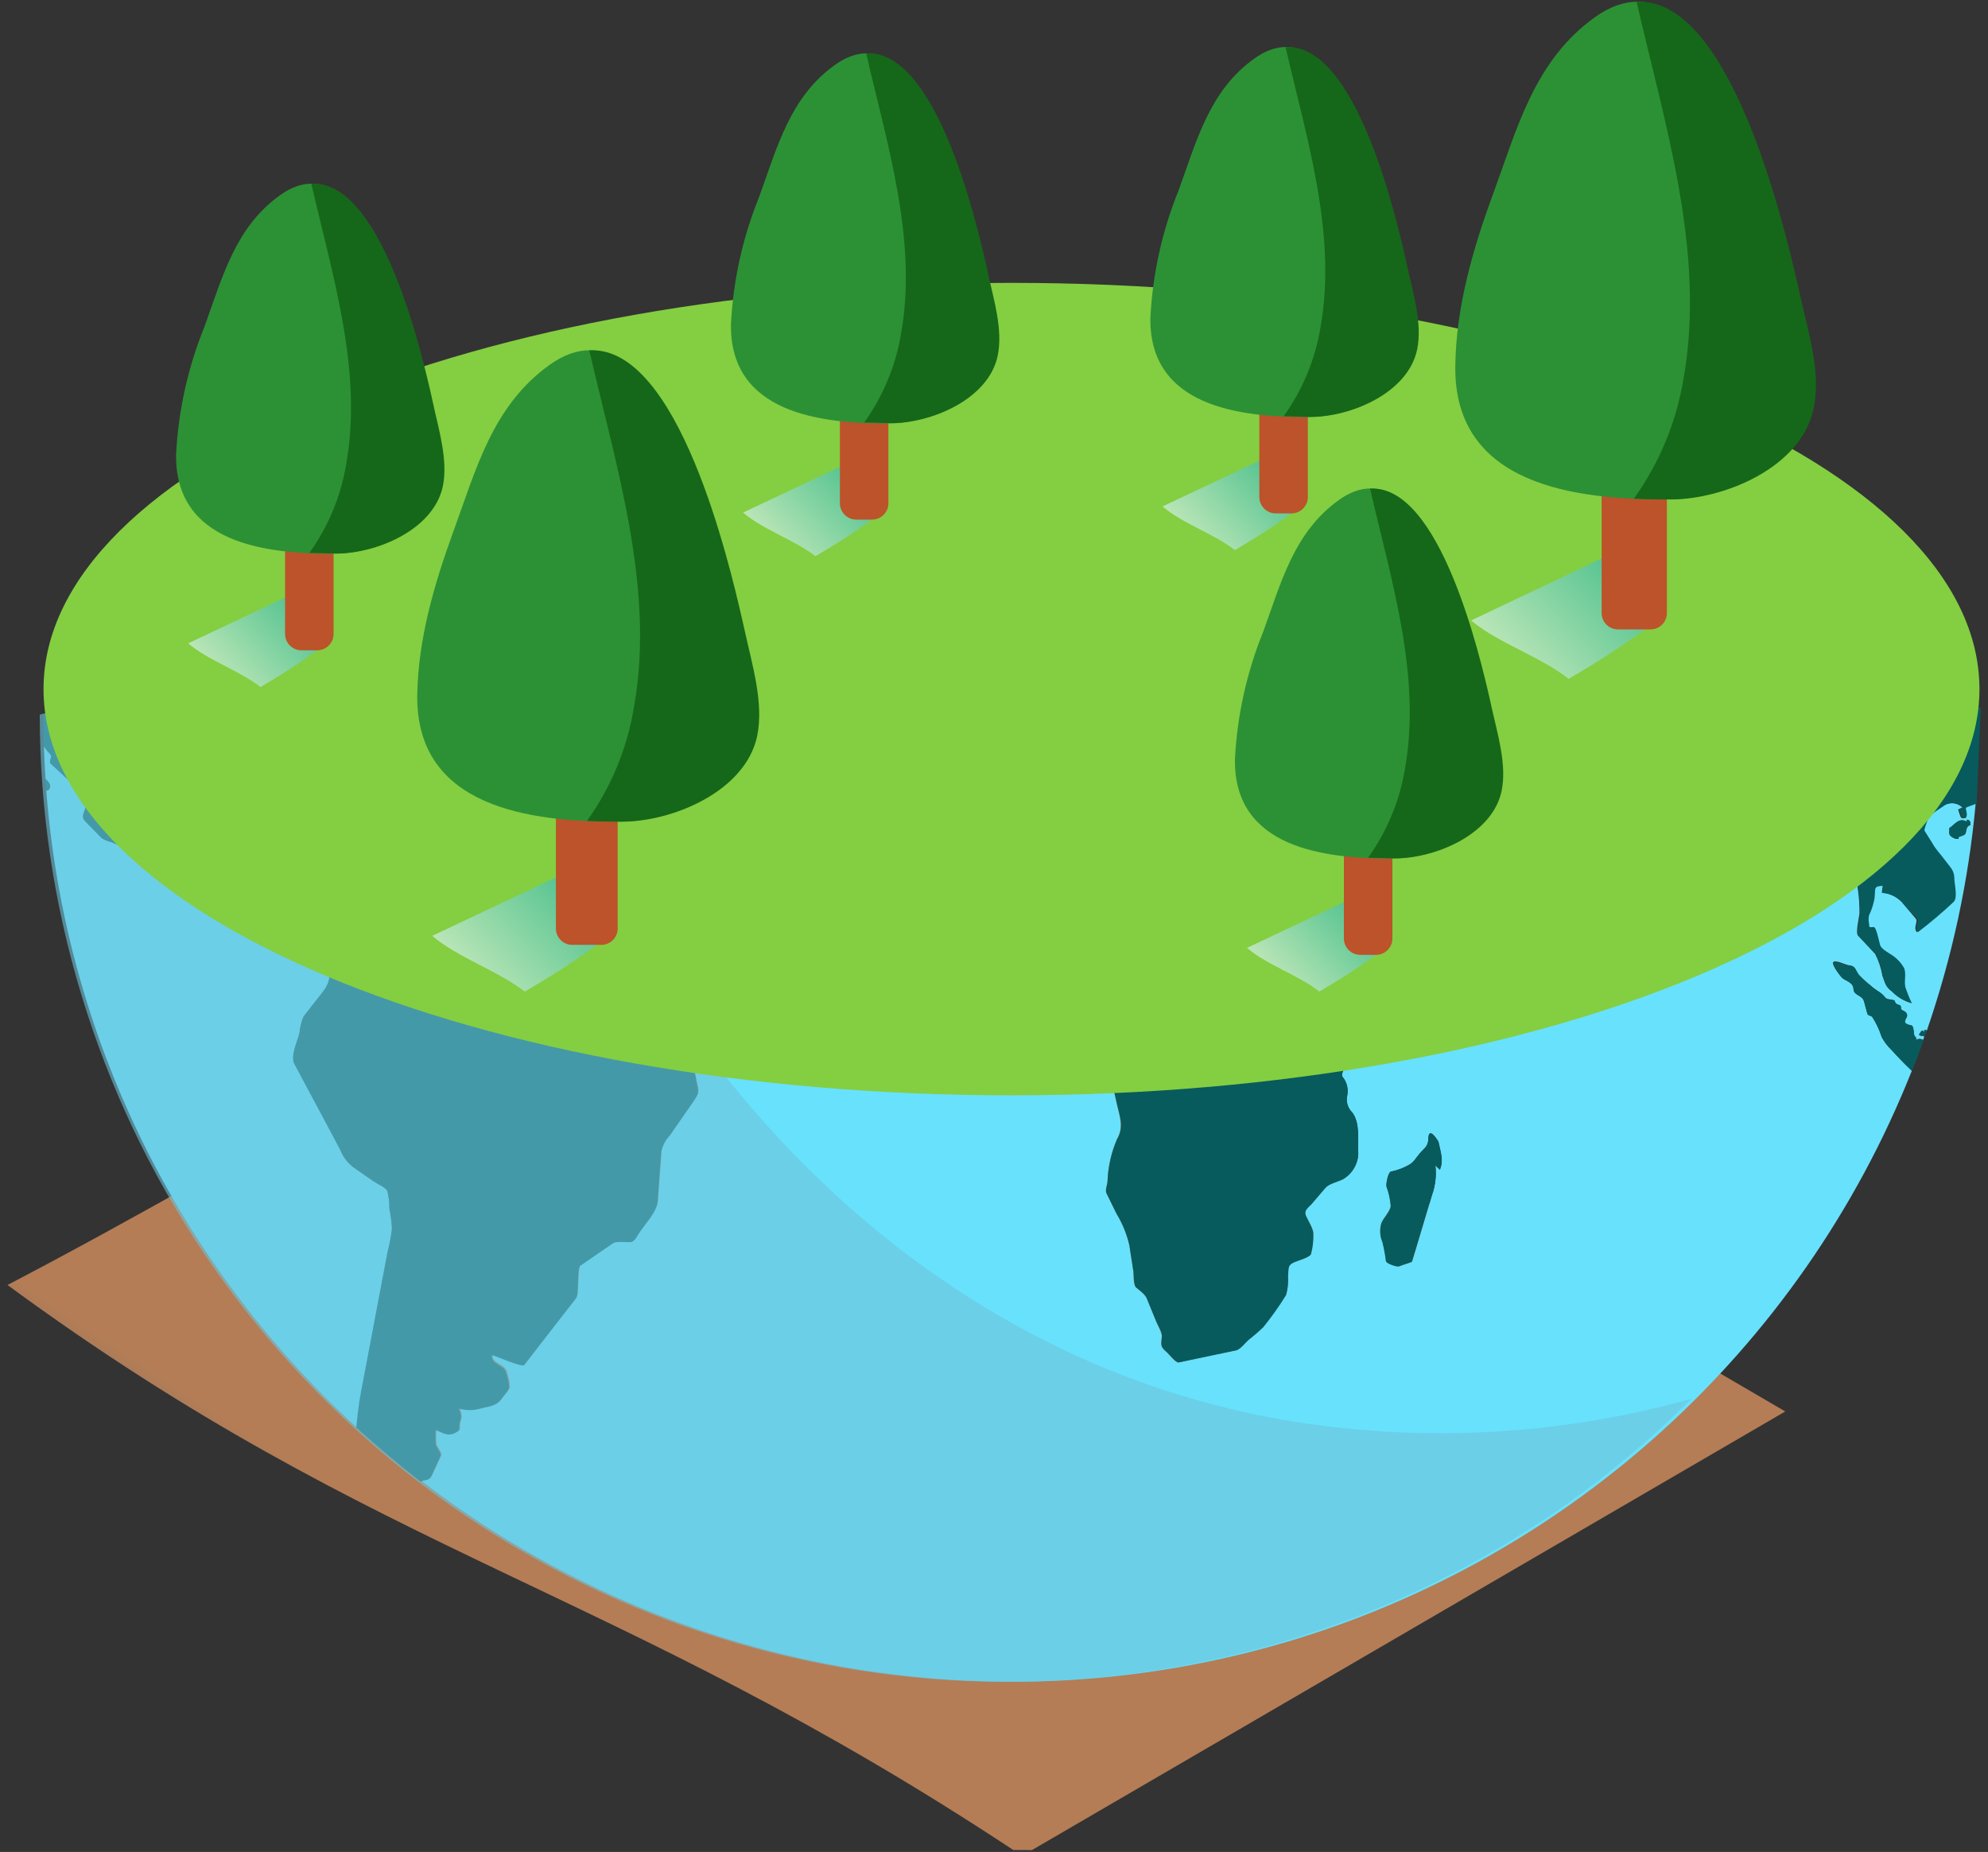 <svg width="190" height="177" viewBox="0 0 190 177" fill="none" xmlns="http://www.w3.org/2000/svg">
<rect x="0" y="0" width="190" height="177" fill="#333333" stroke="none"/>
<path style="mix-blend-mode:multiply" opacity="0.63" d="M96.843 176.812C58.512 151.495 36.363 149.002 0.714 122.812C23.304 111.04 61.68 88.135 75.621 79.414L170.625 134.899L98.625 176.821L96.843 176.812Z" fill="url(#paint0_linear_610_1029)"/>
<path d="M36.092 124.739L37.046 119.699C37.237 118.959 37.378 118.207 37.469 117.449C37.438 116.798 37.357 116.151 37.226 115.514C37.241 114.937 37.171 114.36 37.019 113.804C36.794 113.444 36.047 113.129 35.714 112.904L33.77 111.554C33.212 111.123 32.782 110.547 32.528 109.889L30.134 105.389L28.163 101.699C27.758 100.943 28.442 99.539 28.631 98.747C28.677 98.205 28.808 97.674 29.018 97.172L30.143 95.723C30.98 94.652 31.7 94.031 31.484 92.51C31.43 92.168 31.223 91.979 31.484 91.727C31.484 91.727 31.394 91.205 31.439 91.034C31.547 90.575 30.539 90.134 30.629 89.702C30.719 89.27 30.737 89.216 30.287 88.955C29.837 88.694 29.963 88.784 29.63 88.955C29.387 89.107 29.163 89.288 28.964 89.495C28.847 89.603 29.18 89.99 29.252 90.125C28.604 90.404 28.631 90.476 28.352 89.774C28.217 90.161 27.569 89.504 27.209 89.441C27.02 89.441 26.894 89.621 26.777 89.54L26.183 89.09C25.778 88.784 24.977 88.406 24.698 87.965C24.419 87.524 24.581 87.065 24.275 86.669C23.51 85.769 23.042 85.004 21.971 84.698C21.143 84.473 19.766 84.41 19.109 83.798L17.381 82.097C17.003 81.728 16.481 82.097 16.022 82.259C15.005 82.574 13.961 81.827 12.989 81.44L10.631 80.486C10.312 80.41 10.008 80.282 9.731 80.108L8.201 78.551C7.724 78.074 8.012 77.786 8.201 77.12C8.327 76.688 7.517 75.824 7.301 75.482C7.075 75.121 6.803 74.791 6.491 74.501L4.835 72.971C4.709 72.854 4.835 72.503 4.898 72.341C4.961 72.179 4.628 71.909 4.538 71.792L4.196 71.351C4.232 72.389 4.283 73.424 4.349 74.456C4.565 74.645 4.826 74.933 4.79 75.194C4.754 75.455 4.583 75.59 4.421 75.563C6.243 98.892 16.859 120.658 34.121 136.457C34.229 135.314 34.364 134.171 34.571 133.055L36.092 124.739Z" fill="#68E1FD"/>
<path d="M187.841 77.615C187.895 77.867 187.895 78.389 187.454 78.155C187.337 78.092 187.202 77.498 187.139 77.354C187.283 77.354 187.409 77.201 187.562 77.174C187.323 76.952 187.02 76.812 186.696 76.775C186.372 76.738 186.045 76.805 185.762 76.967C185.339 77.309 184.313 77.813 184.133 78.371C184.079 78.542 183.746 79.271 183.836 79.424L184.601 80.639C184.961 81.224 185.411 81.737 185.825 82.277C186.239 82.817 186.644 83.177 186.68 84.077C186.68 84.608 186.995 85.877 186.608 86.21C185.525 87.229 184.39 88.19 183.206 89.09C182.81 88.685 183.359 88.073 183.08 87.776L182 86.507C181.751 86.163 181.429 85.878 181.057 85.673C180.685 85.467 180.273 85.347 179.849 85.319L179.939 84.644C179.039 84.644 179.201 84.806 179.12 85.787C179.019 86.373 178.837 86.942 178.58 87.479C178.528 87.725 178.528 87.98 178.58 88.226C178.58 88.703 178.58 88.622 179.057 88.604C179.282 88.604 179.561 90.044 179.642 90.305C179.777 90.746 180.632 91.151 180.965 91.403C181.364 91.704 181.698 92.084 181.946 92.519C182.144 93.032 181.946 93.77 182.054 94.319C182.226 94.848 182.434 95.365 182.675 95.867C181.968 95.667 181.325 95.285 180.812 94.76C180.227 94.301 180.191 94.04 179.912 93.275C179.788 92.538 179.551 91.825 179.21 91.16L177.572 89.414C177.329 89.144 177.671 87.713 177.716 87.308C177.724 86.534 177.673 85.761 177.563 84.995C177.413 83.595 177.089 82.219 176.6 80.9L175.7 81.971C175.331 82.421 175.367 82.412 174.8 82.286C174.233 82.16 174.26 82.205 174.35 81.566C174.35 81.287 174.62 80.567 174.503 80.315C174.263 79.446 173.801 78.655 173.162 78.02C172.595 77.396 172.185 76.646 171.965 75.833C171.641 76.058 171.182 76.562 170.795 76.607L168.761 76.886C168.671 76.886 168.248 76.886 168.176 76.967C168.104 77.048 168.266 77.561 168.176 77.687L167.177 78.713L164.342 81.629C163.925 81.92 163.467 82.147 162.983 82.304C162.479 82.547 162.668 82.925 162.677 83.528C162.754 84.125 162.754 84.73 162.677 85.328C162.551 85.787 162.182 86.516 162.308 86.984C162.4 87.588 162.662 88.153 163.064 88.613C163.432 89.098 163.721 89.639 163.919 90.215C164.387 91.295 162.551 92.24 162.416 90.782C162.352 90.157 162.334 89.528 162.362 88.901C162.362 88.271 162.164 88.181 161.741 87.731C161.687 88.172 161.741 88.631 161.408 88.865L160.256 89.621C159.194 87.605 158.285 85.526 157.358 83.42C157.043 82.846 156.784 82.243 156.584 81.62C156.528 81.151 156.513 80.678 156.539 80.207C156.497 78.863 156.455 77.522 156.413 76.184L155.567 77.354C155.288 77.75 155.252 77.696 154.775 77.678C154.298 77.66 153.641 76.652 153.272 76.256C153.65 76.175 154.442 76.256 154.505 75.698C154.284 75.749 154.057 75.77 153.83 75.761C153.243 75.529 152.687 75.227 152.174 74.861C151.832 74.663 151.616 73.781 151.436 73.412C151.256 73.043 148.403 73.637 147.926 73.7C146.854 73.699 145.789 73.519 144.776 73.169C144.326 73.07 143.804 73.115 143.57 72.656C143.156 71.828 143.255 71.594 142.436 71.891C141.849 72.07 141.222 72.07 140.636 71.891C140.186 71.819 139.898 71.27 139.493 71.072C139.211 70.981 138.955 70.821 138.75 70.608C138.544 70.394 138.394 70.133 138.314 69.848C138.071 69.326 137.972 68.651 137.414 68.57C136.469 68.435 136.514 68.471 135.812 69.245C135.587 69.515 136.379 70.469 136.55 70.748C137.144 71.738 137.648 72.791 138.188 73.808C138.269 73.34 138.341 72.908 138.413 72.422C138.709 73.113 138.824 73.869 138.746 74.618C139.571 74.687 140.402 74.583 141.185 74.312C141.824 73.746 142.39 73.102 142.868 72.395C142.913 72.98 142.769 73.934 143.255 74.258C143.536 74.485 143.838 74.687 144.155 74.861C144.425 74.978 144.749 74.861 144.911 75.176C145.073 75.491 145.217 75.986 145.451 76.022C145.865 76.094 145.694 76.382 145.667 76.814C145.64 77.246 144.767 77.975 144.488 78.29C144.488 78.155 144.362 78.029 144.344 77.894C144.11 78.312 143.986 78.783 143.984 79.262C143.984 79.766 143.795 79.712 143.372 79.919L142.067 80.54C141.806 80.657 141.815 81.386 141.572 81.512C141.329 81.638 141.05 81.341 140.834 81.431L139.88 81.845C139.448 82.043 139.502 82.628 139.106 82.745L136.946 83.519C136.73 83.591 136.694 83.708 136.559 83.915C136.424 84.122 136.163 84.158 135.866 84.212C135.245 84.329 134.624 84.536 134.012 84.698C133.553 84.815 133.463 85.337 132.968 85.337C132.194 85.337 132.131 85.508 131.978 84.707L131.528 82.277C131.237 81.129 130.73 80.048 130.034 79.091C129.647 78.443 129.593 78.326 128.927 78.074C128.54 77.93 128.549 76.76 128.477 76.355C128.302 75.748 128.041 75.169 127.703 74.636C127.541 74.312 127.163 74.15 126.956 73.79L125.669 71.477C125.453 71.099 125.291 70.433 124.769 70.577C124.832 70.109 124.895 69.632 124.958 69.155L124.4 70.856C123.818 70.226 123.344 69.506 122.996 68.723C122.537 69.299 123.347 70.262 123.608 70.793L125.183 74.015C125.498 74.654 125.381 75.374 125.849 75.878C126.047 76.094 126.551 76.445 126.596 76.778C126.677 77.327 126.767 77.867 126.848 78.407C126.893 78.722 126.848 79.307 127.1 79.559C127.453 79.823 127.776 80.124 128.063 80.459C128.444 81.274 128.745 82.124 128.963 82.997C129.062 83.267 129.863 83.222 130.007 83.447L130.907 84.473C131.393 85.04 132.383 85.661 131.618 86.399C132.131 86.552 132.689 87.614 133.103 87.515L137.324 86.381C137.585 86.318 138.332 85.994 138.548 86.381C138.683 86.615 138.188 87.965 138.125 88.253C137.731 89.377 137.192 90.445 136.523 91.43C136.139 92.301 135.643 93.118 135.047 93.86C133.346 95.66 131.357 97.298 130.088 99.485C129.8 99.962 127.982 102.446 128.288 102.887C128.502 103.14 128.655 103.438 128.734 103.76C128.814 104.082 128.818 104.417 128.747 104.741C128.688 105.025 128.703 105.32 128.789 105.597C128.876 105.874 129.032 106.124 129.242 106.325C130.007 107.36 129.746 108.962 129.809 110.267C129.791 110.771 129.643 111.262 129.38 111.692C129.116 112.123 128.746 112.478 128.306 112.724C127.874 112.931 127.001 113.138 126.677 113.516L125.408 115.001C125.03 115.433 124.58 115.64 124.814 116.207C124.976 116.585 125.552 117.458 125.507 117.863C125.536 118.539 125.461 119.216 125.282 119.87C125.066 120.221 123.995 120.482 123.635 120.653C123.041 120.941 123.167 121.211 123.095 121.949C123.134 122.555 123.073 123.163 122.915 123.749C122.254 124.819 121.526 125.847 120.737 126.827C120.276 127.269 119.793 127.687 119.288 128.078C119.018 128.312 118.496 128.978 118.145 129.05L114.374 129.842L112.637 130.211C112.358 130.265 111.791 129.536 111.593 129.311C110.909 128.699 110.936 128.708 111.035 127.718C111.035 127.34 110.648 126.665 110.513 126.332L109.613 124.136C109.442 123.704 108.902 123.362 108.578 123.047C108.254 122.732 108.362 121.823 108.317 121.517L107.93 119.006C107.685 117.945 107.271 116.93 106.706 116L105.743 114.038C105.599 113.75 105.797 113.21 105.842 112.913C105.89 111.528 106.195 110.163 106.742 108.89C107.417 107.702 107.003 106.748 106.742 105.515L105.842 101.51C105.743 101.105 105.212 100.61 104.942 100.313L103.583 98.513C103.34 98.189 103.511 97.766 103.583 97.352C103.673 96.524 103.772 95.687 103.871 94.859C103.97 94.031 103.988 94.103 103.583 93.536C103.178 92.969 103.133 92.825 102.395 92.87C101.972 92.87 101.108 93.167 100.802 92.789L99.497 91.187C99.308 90.953 96.653 91.376 96.32 91.547L94.439 92.51C93.944 92.762 93.728 92.636 93.188 92.51C92.73 92.303 92.216 92.258 91.73 92.384L89.669 93.113C89.345 93.23 88.976 92.789 88.706 92.591L86.726 91.169C85.978 90.738 85.357 90.117 84.926 89.369L82.406 84.986L81.596 83.582C81.47 83.366 81.92 82.547 82.001 82.322C82.145 81.935 82.577 81.224 82.487 80.792C82.334 80.09 82.172 79.397 82.019 78.695C81.807 78.115 81.674 77.51 81.623 76.895C81.754 76.546 81.936 76.219 82.163 75.923L84.593 71.531C85.13 70.681 85.902 70.005 86.816 69.587C87.32 69.263 87.545 69.263 87.644 68.642L87.995 66.32C88.13 65.42 89.948 65.24 90.308 64.349C90.56 63.728 90.668 62.864 91.289 62.693C91.451 62.648 91.901 63.494 92.405 63.386C92.63 63.341 93.143 63.116 93.359 63.224C93.575 63.332 93.935 63.629 94.043 63.566C94.525 63.24 95.024 62.94 95.537 62.666C96.526 62.195 97.578 61.868 98.66 61.694C98.973 61.609 99.299 61.575 99.623 61.595C99.862 61.72 100.121 61.805 100.388 61.847C100.649 61.847 100.892 61.541 101.144 61.487C101.38 61.463 101.618 61.463 101.855 61.487C102.442 61.622 103.059 61.552 103.601 61.289C104.078 61.001 104.501 61.379 105.032 61.595C104.663 62.405 104.591 62.441 105.032 63.215C105.23 63.566 104.474 64.115 104.231 64.376C104.627 64.736 105.131 65.393 105.626 65.519L108.209 66.203C108.875 66.374 108.686 67.103 109.343 67.4C110 67.697 110.459 67.553 110.99 67.931C111.746 68.462 112.133 68.588 112.619 67.643C112.727 67.418 112.367 67.076 112.484 66.869C112.601 66.662 112.781 66.167 112.952 66.113C113.613 65.836 114.347 65.785 115.04 65.969C115.229 66.023 115.04 66.401 115.301 66.455L116.471 66.698C116.786 66.761 116.795 66.914 116.957 67.229C117.038 67.391 117.344 67.031 117.479 67.076L119.342 67.625C119.569 67.735 119.822 67.782 120.073 67.761C120.325 67.741 120.566 67.653 120.773 67.508C121.493 67.157 121.556 67.049 122.267 67.391C122.483 67.518 122.724 67.599 122.973 67.628C123.223 67.657 123.476 67.634 123.716 67.559C123.956 67.485 124.177 67.361 124.366 67.195C124.556 67.03 124.708 66.827 124.814 66.599C125.03 65.987 126.029 64.205 125.831 63.386L124.346 63.161C124.277 63.221 124.233 63.305 124.221 63.396C124.209 63.487 124.231 63.58 124.283 63.656C124.112 63.71 122.375 64.196 122.798 63.35C122.924 63.098 123.572 63.233 123.698 63.251C123.846 63.25 123.991 63.213 124.121 63.143C121.121 62.711 118.121 62.321 115.121 61.973V62.027C114.94 62.009 114.762 61.969 114.59 61.91C112.568 61.676 110.546 61.46 108.524 61.262C108.535 61.314 108.55 61.365 108.569 61.415C108.776 61.829 107.93 61.964 107.84 61.631C107.75 61.298 107.381 61.244 107.012 61.118C103.166 60.764 99.314 60.464 95.456 60.218C95.285 60.425 95.141 60.65 95.231 60.839C95.042 60.884 94.601 60.902 94.493 61.082C94.385 61.262 94.187 61.73 94.016 61.739C93.468 61.777 92.917 61.777 92.369 61.739C91.883 61.739 91.595 62.315 91.208 62.441C90.821 62.567 90.236 61.784 90.668 61.478C90.245 61.676 90.047 60.965 89.507 61.271C88.967 61.577 88.769 61.145 88.382 61.442C88.467 61.134 88.509 60.816 88.508 60.497C88.508 60.317 88.508 60.146 88.508 59.966C88.508 59.786 88.508 59.903 88.508 59.894C88.445 59.894 88.355 59.975 88.31 59.894L85.61 59.795C67.799 59.17 49.968 60.073 32.312 62.495L32.06 62.567C32.375 62.567 32.915 62.468 32.834 62.927C32.834 63.116 32.159 63.125 31.979 63.161C32.069 63.215 32.15 63.305 32.249 63.359C32.105 63.404 32.033 63.503 31.853 63.503C32.006 63.881 32.231 63.503 32.483 63.692L31.952 63.98C31.817 64.052 31.619 63.827 31.511 63.89C31.403 63.953 31.079 64.511 30.935 64.736C30.791 64.961 30.449 64.826 30.242 65.078C30.089 65.333 29.89 65.559 29.657 65.744C28.977 66.082 28.456 66.673 28.208 67.391C28.041 67.939 28.086 68.53 28.334 69.047C28.676 69.782 28.959 70.543 29.18 71.324C29.306 71.747 29.414 72.845 29.108 73.124C28.802 73.403 28.676 73.664 28.406 73.286C28.316 73.169 27.821 72.719 27.812 72.683C27.716 72.372 27.593 72.071 27.443 71.783C27.299 71.45 27.128 71.261 27.227 70.883L27.047 71.036C26.903 70.532 27.362 69.812 26.858 69.47C26.354 69.128 26.174 68.57 25.652 68.732C25.373 68.822 25.076 69.029 24.815 68.858C24.572 68.65 24.302 68.474 24.014 68.336C23.555 68.21 22.79 68.822 22.655 68.039C22.565 68.714 21.071 68.228 20.621 68.579C20.927 68.579 22.079 68.75 21.224 69.164C21.314 69.209 21.782 69.371 21.8 69.461C21.811 69.504 21.811 69.549 21.799 69.593C21.787 69.635 21.764 69.675 21.732 69.706C21.7 69.737 21.66 69.759 21.616 69.77C21.573 69.78 21.528 69.779 21.485 69.767C21.611 69.452 21.143 69.335 20.918 69.2C20.963 69.425 20.873 69.497 20.864 69.659C20.657 69.227 20.468 69.659 20.189 69.461C19.91 69.263 19.676 68.939 19.289 69.083C19.055 69.164 18.722 68.948 18.497 68.858C18.074 68.696 17.399 69.182 16.994 69.353C16.328 69.623 14.726 70.811 14.717 71.774C14.717 72.071 15.104 72.368 15.122 72.674C15.086 72.922 15.016 73.164 14.915 73.394C14.715 73.914 14.588 74.459 14.537 75.014C14.465 76.265 14.8 77.505 15.491 78.551C15.941 79.226 16.112 79.703 16.85 79.919C17.003 79.973 17.246 80.351 17.372 80.297L18.272 79.955C18.533 79.849 18.81 79.786 19.091 79.766C19.307 79.766 19.478 80.036 19.595 79.982C19.731 79.938 19.861 79.878 19.982 79.802C20.054 79.739 19.874 79.559 19.982 79.46C20.222 79.301 20.398 79.062 20.477 78.785C20.648 78.2 20.603 77.516 21.215 77.264C21.655 77.106 22.116 77.015 22.583 76.994C22.934 76.994 23.933 76.832 23.618 77.588C23.492 77.885 23.087 78.776 22.871 78.794C22.979 78.857 22.916 78.965 23.168 78.956C23.069 79.037 22.997 79.145 22.907 79.217L22.952 79.28L23.096 79.181C22.962 79.533 22.862 79.898 22.799 80.27C22.72 80.187 22.662 80.087 22.631 79.977C22.599 79.867 22.595 79.751 22.619 79.64C22.522 79.768 22.441 79.907 22.376 80.054C22.844 80.054 22.304 80.954 22.466 81.305C22.628 81.656 22.106 82.205 21.899 82.358C22.57 82.474 23.251 82.528 23.933 82.52C24.212 82.52 24.419 82.304 24.707 82.358C25.054 82.361 25.398 82.409 25.733 82.502C26.031 82.588 26.287 82.78 26.452 83.042C26.618 83.304 26.682 83.618 26.633 83.924C26.561 84.383 26.489 84.824 26.417 85.31C26.417 85.58 26.156 85.814 26.12 86.066C25.967 87.317 27.479 89.36 28.613 88.892C29.315 88.604 29.675 88.316 30.413 88.541C31.032 88.766 31.565 89.182 31.934 89.729C31.934 88.829 32.996 87.641 33.419 86.921C33.545 86.696 34.373 86.57 34.589 86.489L36.389 85.841C36.938 85.643 37.928 86.12 38.468 86.246L42.716 87.236C43.483 87.283 44.222 87.545 44.849 87.992L48.161 91.169C48.863 91.835 50.384 91.853 51.266 92.069C52.148 92.285 52.751 93.653 53.273 94.346L54.866 96.434C54.992 96.605 55.28 97.163 55.478 97.226L58.889 98.459L62.3 99.692C63.27 100.221 64.176 100.862 65 101.6C65.153 101.6 66.206 101.6 66.242 101.744C66.359 102.257 66.476 102.761 66.593 103.265C66.845 104.363 66.872 104.345 66.269 105.218L64.046 108.422C63.637 108.845 63.357 109.376 63.236 109.952C63.119 111.527 63.011 113.102 62.894 114.677C62.822 115.721 61.733 116.792 61.202 117.62C60.968 117.971 60.77 118.574 60.302 118.601C59.834 118.628 58.952 118.484 58.61 118.718L55.496 120.86C55.289 121.004 55.298 122.561 55.262 122.831C55.226 123.101 55.262 123.731 55.073 123.992L52.49 127.313L50.168 130.4C49.988 130.625 47.468 129.554 47.117 129.437C46.892 130.292 48.314 130.337 48.458 131.12C48.62 131.575 48.717 132.05 48.746 132.533C48.683 132.857 48.206 133.325 48.035 133.586C47.513 134.351 46.811 134.333 45.974 134.558C45.312 134.748 44.61 134.748 43.949 134.558C44.111 135.08 44.237 135.296 44.048 135.791C43.931 136.097 44.048 136.601 43.895 136.691C43.076 137.267 42.59 137.015 41.735 136.592C41.684 137.064 41.684 137.541 41.735 138.014C41.807 138.32 42.302 138.833 42.176 139.121L41.393 140.813C41.141 141.371 41.042 141.317 40.493 141.452C40.422 141.475 40.355 141.508 40.295 141.551C51.646 150.278 64.867 156.253 78.918 159.005C92.969 161.757 107.467 161.211 121.272 157.41C135.077 153.61 147.811 146.658 158.473 137.101C169.136 127.545 177.436 115.645 182.72 102.338C182.018 101.672 181.37 100.988 180.731 100.295C180.37 99.945 180.067 99.541 179.831 99.098C179.617 98.422 179.315 97.777 178.931 97.181C178.769 97.01 178.517 97.1 178.454 96.839L178.148 95.705C177.977 95.066 177.167 95.201 177.14 94.508C177.113 93.815 176.393 93.743 176.051 93.446C175.898 93.311 175.034 92.222 175.205 91.961C175.376 91.7 176.411 92.213 176.636 92.24C177.365 92.321 177.248 92.6 177.635 93.14C178.008 93.536 178.411 93.903 178.841 94.238C179.264 94.643 179.741 94.796 180.119 95.264C180.308 95.516 180.506 95.489 180.803 95.543C181.289 95.633 180.956 95.705 181.235 95.921C181.514 96.137 181.676 95.921 181.676 96.371C181.676 96.605 182.18 96.569 182.252 96.947C182.324 97.325 182 97.307 182.054 97.649C182.108 97.991 182.531 97.937 182.711 98.009C182.891 98.081 182.882 98.666 182.918 98.837C182.981 99.161 183.359 99.143 182.963 99.539C183.057 99.412 183.195 99.325 183.351 99.296C183.507 99.268 183.667 99.3 183.8 99.386L183.908 99.089C183.908 99.026 183.836 98.981 183.791 98.981C183.722 98.998 183.649 98.998 183.58 98.981C183.511 98.964 183.448 98.93 183.395 98.882C183.575 98.657 183.674 98.279 183.917 98.657C183.917 98.576 183.917 98.504 183.917 98.423C183.959 98.417 184.003 98.421 184.044 98.435C184.084 98.449 184.121 98.472 184.151 98.504C186.579 91.48 188.147 84.188 188.822 76.787L188.039 77.075C187.688 77.219 187.76 77.219 187.841 77.615ZM115.688 62.837C115.853 62.978 116.048 63.08 116.259 63.136C116.469 63.193 116.689 63.201 116.903 63.161C117.182 63.161 117.803 63.233 117.803 63.548C117.027 63.595 116.249 63.501 115.508 63.269C115.539 63.112 115.6 62.962 115.688 62.828V62.837ZM31.655 80.621C31.312 80.512 30.991 80.341 30.71 80.117C31.061 79.595 31.808 80.018 32.24 80.162C32.314 80.258 32.38 80.361 32.438 80.468C32.078 80.351 31.844 80.675 31.655 80.621ZM33.104 78.587C32.456 78.533 31.817 78.686 31.178 78.587C31.259 78.497 31.691 78.173 31.691 78.065C31.691 77.714 31.187 77.849 31.052 77.786C30.539 77.543 30.521 76.994 30.053 76.931C29.585 76.868 29.153 76.526 28.64 76.508C28.352 76.508 28.325 76.292 28.064 76.373C27.95 76.401 27.83 76.395 27.719 76.355C27.609 76.314 27.512 76.243 27.443 76.148C27.519 76.164 27.597 76.164 27.673 76.148C27.748 76.133 27.82 76.102 27.884 76.058C27.029 75.158 26.084 77.129 25.184 76.679C25.616 76.409 25.76 75.887 26.3 75.779C26.906 75.579 27.544 75.494 28.181 75.527C29.347 75.72 30.449 76.193 31.394 76.904L31.457 76.778C31.617 76.987 31.825 77.157 32.062 77.272C32.3 77.388 32.561 77.447 32.825 77.444C32.933 77.444 33.068 77.804 33.302 77.84C33.606 77.926 33.882 78.09 34.103 78.317C33.779 78.389 33.446 78.497 33.104 78.587ZM38.378 79.973C37.874 79.973 37.559 80.117 37.118 80.135C37.028 80.135 36.965 79.892 36.713 80.063C36.461 80.234 36.569 80.711 36.416 80.765C36.065 80.891 36.119 80.297 35.993 80.225C35.867 80.153 35.516 80.225 35.318 80.225C34.67 80.126 34.418 80.405 33.932 80.027C33.752 79.478 35.291 80.099 35.66 79.829C35.282 79.262 35.345 79.064 34.76 78.776C35.345 78.506 35.516 78.695 36.128 78.704C36.317 78.682 36.502 78.634 36.677 78.56C36.875 78.452 37.208 78.668 37.415 78.731C37.622 78.794 37.703 78.614 37.865 78.92C38.027 79.226 38.099 79.334 38.513 79.415C38.684 79.415 39.071 79.685 38.963 79.865C38.684 80.306 38.756 80 38.378 80V79.973ZM40.007 80.297C39.728 79.604 40.727 79.919 41.096 79.946L41.231 80.09C41.042 80.387 40.205 80.783 40.007 80.297ZM137.621 111.797L137.189 111.374C137.299 112.331 137.188 113.301 136.865 114.209C136.367 115.871 135.869 117.536 135.371 119.204C135.236 119.663 135.092 120.104 134.957 120.572C134.957 120.635 133.868 120.95 133.724 121.022C133.58 121.094 132.5 120.743 132.464 120.518C132.392 119.911 132.28 119.31 132.131 118.718C131.89 118.148 131.851 117.512 132.023 116.918C132.203 116.378 132.833 115.82 132.923 115.253C132.871 114.616 132.731 113.989 132.509 113.39C132.446 113.102 132.707 112.004 132.95 111.968C133.534 111.853 134.096 111.647 134.615 111.356C135.155 111.086 135.344 110.636 135.749 110.168C136.154 109.7 136.487 109.583 136.523 108.755C136.568 107.72 137.261 108.755 137.477 109.097C137.684 110.114 137.999 110.861 137.621 111.761V111.797ZM188.3 78.884C188.003 78.884 187.931 79.271 187.886 79.559C187.841 79.847 187.454 79.874 187.256 79.973C187.058 80.072 187.328 80.198 187.103 80.18C186.94 80.182 186.78 80.135 186.644 80.045C186.212 79.802 186.302 79.694 186.311 79.145C186.842 78.803 187.211 78.101 187.976 78.533V78.335C188.3 78.38 188.363 78.605 188.3 78.884Z" fill="#68E1FD"/>
<path d="M40.007 80.297C40.205 80.783 41.042 80.396 41.231 80.09L41.096 79.946C40.7 79.919 39.728 79.604 40.007 80.297Z" fill="#075B5D"/>
<path d="M38.486 79.424C38.072 79.334 38.045 79.334 37.838 78.929C37.631 78.524 37.658 78.83 37.388 78.74C37.118 78.65 36.848 78.461 36.65 78.569C36.475 78.643 36.29 78.692 36.101 78.713C35.489 78.713 35.318 78.515 34.733 78.785C35.345 79.073 35.273 79.271 35.633 79.838C35.264 80.108 33.725 79.487 33.905 80.036C34.427 80.405 34.643 80.135 35.291 80.234C35.48 80.234 35.795 80.153 35.966 80.234C36.137 80.315 36.038 80.9 36.389 80.774C36.542 80.72 36.542 80.171 36.686 80.072C36.83 79.973 37.001 80.144 37.091 80.144C37.541 80.144 37.847 79.982 38.351 79.982C38.855 79.982 38.648 80.315 38.909 79.874C39.044 79.685 38.657 79.46 38.486 79.424Z" fill="#075B5D"/>
<path d="M137.468 109.106C137.252 108.809 136.568 107.729 136.514 108.764C136.514 109.592 136.253 109.592 135.74 110.177C135.227 110.762 135.146 111.077 134.606 111.365C134.087 111.656 133.525 111.862 132.941 111.977C132.698 111.977 132.437 113.111 132.5 113.399C132.722 113.998 132.862 114.625 132.914 115.262C132.851 115.829 132.221 116.387 132.014 116.927C131.842 117.521 131.881 118.157 132.122 118.727C132.271 119.319 132.383 119.92 132.455 120.527C132.455 120.752 133.508 121.13 133.715 121.031C133.922 120.932 134.93 120.644 134.948 120.581C135.083 120.122 135.218 119.681 135.362 119.213C135.86 117.551 136.358 115.886 136.856 114.218C137.179 113.31 137.29 112.34 137.18 111.383L137.612 111.806C137.981 110.906 137.675 110.159 137.486 109.196L137.468 109.106Z" fill="#075B5D"/>
<path d="M187.967 78.533C187.211 78.11 186.833 78.803 186.302 79.145C186.302 79.685 186.212 79.793 186.635 80.045C186.771 80.135 186.931 80.182 187.094 80.18C187.328 80.18 187.094 80.036 187.247 79.973C187.4 79.91 187.841 79.874 187.877 79.559C187.913 79.244 187.985 78.866 188.291 78.884C188.354 78.596 188.291 78.38 188.003 78.335L187.967 78.533Z" fill="#075B5D"/>
<path d="M168.5 72.602C155.342 69.677 142.337 66.014 129.017 63.881C127.955 63.71 126.902 63.557 125.84 63.395C126.029 64.214 125.039 65.987 124.823 66.608C124.717 66.836 124.565 67.039 124.376 67.204C124.187 67.37 123.965 67.494 123.725 67.569C123.485 67.643 123.232 67.667 122.983 67.638C122.733 67.609 122.493 67.528 122.276 67.4C121.565 67.058 121.502 67.166 120.782 67.517C120.576 67.663 120.334 67.75 120.083 67.771C119.831 67.791 119.578 67.744 119.351 67.634L117.488 67.085C117.353 67.085 117.047 67.4 116.966 67.238C116.804 66.923 116.795 66.77 116.48 66.707L115.31 66.464C115.067 66.419 115.238 66.032 115.049 65.978C114.356 65.794 113.622 65.845 112.961 66.122C112.79 66.167 112.592 66.707 112.493 66.878C112.394 67.049 112.745 67.427 112.628 67.652C112.142 68.606 111.728 68.471 110.999 67.94C110.468 67.562 109.919 67.661 109.352 67.409C108.785 67.157 108.884 66.392 108.218 66.212L105.635 65.528C105.131 65.393 104.645 64.736 104.24 64.385C104.492 64.115 105.239 63.575 105.041 63.224C104.627 62.45 104.699 62.414 105.041 61.604C104.546 61.397 104.096 61.01 103.61 61.298C103.068 61.562 102.452 61.632 101.864 61.496C101.628 61.473 101.39 61.473 101.153 61.496C100.901 61.541 100.658 61.838 100.397 61.856C100.13 61.814 99.872 61.729 99.632 61.604C99.308 61.585 98.983 61.618 98.669 61.703C97.587 61.877 96.536 62.205 95.546 62.675C95.033 62.949 94.534 63.25 94.052 63.575C93.944 63.638 93.485 63.296 93.368 63.233C93.251 63.17 92.639 63.35 92.414 63.395C91.91 63.503 91.46 62.657 91.298 62.702C90.677 62.882 90.569 63.746 90.317 64.358C89.966 65.258 88.148 65.42 88.004 66.329L87.653 68.651C87.563 69.272 87.329 69.281 86.825 69.596C85.911 70.015 85.139 70.69 84.602 71.54L82.172 75.932C81.946 76.228 81.764 76.555 81.632 76.904C81.683 77.519 81.816 78.124 82.028 78.704C82.19 79.406 82.343 80.099 82.496 80.801C82.586 81.233 82.154 81.944 82.01 82.331C81.929 82.556 81.479 83.375 81.605 83.591L82.415 84.995L84.935 89.378C85.366 90.126 85.987 90.747 86.735 91.178L88.715 92.6C88.976 92.789 89.345 93.239 89.678 93.122L91.739 92.393C92.225 92.268 92.74 92.312 93.197 92.519C93.737 92.663 93.953 92.789 94.448 92.519L96.329 91.556C96.662 91.385 99.317 90.971 99.506 91.196L100.811 92.798C101.117 93.176 101.972 92.897 102.404 92.879C103.142 92.834 103.115 92.879 103.592 93.545C104.069 94.211 103.97 94.157 103.88 94.868C103.79 95.579 103.682 96.533 103.592 97.361C103.538 97.775 103.367 98.198 103.592 98.522L104.951 100.322C105.185 100.637 105.725 101.114 105.851 101.519L106.751 105.524C107.039 106.757 107.453 107.702 106.751 108.899C106.205 110.173 105.9 111.537 105.851 112.922C105.851 113.219 105.608 113.759 105.752 114.047L106.715 116.009C107.281 116.939 107.694 117.954 107.939 119.015L108.326 121.526C108.371 121.832 108.326 122.84 108.587 123.056C108.848 123.272 109.487 123.713 109.622 124.145L110.522 126.341C110.657 126.674 111.08 127.349 111.044 127.727C110.945 128.708 110.918 128.699 111.602 129.32C111.8 129.509 112.367 130.22 112.646 130.22L114.383 129.851L118.154 129.059C118.505 128.987 119.054 128.321 119.297 128.087C119.802 127.696 120.286 127.279 120.746 126.836C121.535 125.856 122.263 124.828 122.924 123.758C123.082 123.172 123.143 122.564 123.104 121.958C123.176 121.22 123.041 120.95 123.644 120.662C124.004 120.491 125.066 120.23 125.291 119.879C125.47 119.226 125.546 118.549 125.516 117.872C125.516 117.458 124.985 116.585 124.823 116.216C124.589 115.649 125.039 115.451 125.417 115.01L126.686 113.525C127.01 113.147 127.883 112.94 128.315 112.733C128.756 112.487 129.126 112.132 129.389 111.702C129.652 111.271 129.8 110.78 129.818 110.276C129.755 108.98 130.016 107.369 129.251 106.334C129.041 106.134 128.885 105.883 128.799 105.606C128.712 105.329 128.697 105.034 128.756 104.75C128.828 104.427 128.823 104.091 128.744 103.769C128.664 103.448 128.511 103.149 128.297 102.896C128 102.455 129.818 99.971 130.097 99.494C131.375 97.307 133.355 95.651 135.056 93.869C135.652 93.127 136.148 92.31 136.532 91.439C137.201 90.454 137.74 89.386 138.134 88.262C138.197 87.974 138.692 86.624 138.557 86.39C138.341 86.012 137.585 86.327 137.333 86.39L133.112 87.524C132.698 87.632 132.14 86.57 131.627 86.408C132.392 85.67 131.402 85.049 130.916 84.482L130.016 83.456C129.827 83.231 129.062 83.276 128.972 83.006C128.755 82.133 128.453 81.283 128.072 80.468C127.785 80.134 127.462 79.832 127.109 79.568C126.866 79.334 126.902 78.731 126.857 78.416C126.767 77.867 126.686 77.327 126.605 76.787C126.551 76.472 126.056 76.121 125.858 75.887C125.39 75.383 125.507 74.663 125.192 74.024L123.617 70.802C123.356 70.28 122.555 69.308 123.005 68.732C123.353 69.515 123.827 70.236 124.409 70.865L124.967 69.164C124.904 69.641 124.832 70.118 124.778 70.586C125.282 70.451 125.444 71.117 125.678 71.486L126.965 73.799C127.163 74.159 127.55 74.321 127.712 74.645C128.05 75.178 128.311 75.757 128.486 76.364C128.558 76.769 128.558 77.939 128.936 78.083C129.602 78.335 129.665 78.452 130.043 79.1C130.74 80.057 131.247 81.138 131.537 82.286L131.987 84.716C132.14 85.517 132.203 85.346 132.977 85.346C133.472 85.346 133.571 84.824 134.021 84.707C134.633 84.545 135.245 84.338 135.875 84.221C136.172 84.167 136.397 84.221 136.568 83.924C136.739 83.627 136.739 83.6 136.955 83.528L139.115 82.754C139.52 82.61 139.457 82.025 139.889 81.854L140.843 81.44C141.059 81.35 141.383 81.611 141.581 81.521C141.779 81.431 141.824 80.675 142.076 80.549L143.381 79.928C143.804 79.721 143.993 79.775 143.993 79.271C143.995 78.792 144.119 78.321 144.353 77.903C144.353 78.038 144.47 78.164 144.497 78.299C144.767 77.975 145.658 77.246 145.676 76.823C145.694 76.4 145.874 76.103 145.46 76.031C145.226 76.031 145.037 75.401 144.92 75.185C144.803 74.969 144.443 74.996 144.164 74.87C143.847 74.696 143.546 74.494 143.264 74.267C142.787 73.943 142.931 72.989 142.877 72.404C142.399 73.111 141.834 73.755 141.194 74.321C140.411 74.593 139.581 74.697 138.755 74.627C138.833 73.879 138.718 73.123 138.422 72.431C138.35 72.899 138.278 73.331 138.197 73.817C137.657 72.791 137.153 71.747 136.559 70.757C136.388 70.478 135.605 69.524 135.821 69.254C136.478 68.48 136.469 68.444 137.423 68.579C137.972 68.66 138.071 69.335 138.323 69.857C138.404 70.142 138.553 70.403 138.759 70.617C138.965 70.831 139.22 70.99 139.502 71.081C139.916 71.27 140.195 71.828 140.645 71.9C141.232 72.079 141.859 72.079 142.445 71.9C143.264 71.603 143.165 71.837 143.579 72.665C143.813 73.124 144.335 73.079 144.785 73.178C145.798 73.529 146.863 73.708 147.935 73.709C148.412 73.646 151.256 73.016 151.445 73.421C151.634 73.826 151.841 74.672 152.183 74.87C152.697 75.236 153.253 75.538 153.839 75.77C154.066 75.779 154.293 75.758 154.514 75.707C154.451 76.229 153.614 76.175 153.281 76.265C153.65 76.661 154.262 77.669 154.784 77.687C155.306 77.705 155.288 77.759 155.576 77.363L156.422 76.193C156.464 77.531 156.506 78.872 156.548 80.216C156.522 80.687 156.537 81.16 156.593 81.629C156.793 82.252 157.052 82.855 157.367 83.429C158.267 85.526 159.167 87.605 160.265 89.63L161.417 88.874C161.777 88.64 161.696 88.181 161.75 87.74C162.173 88.19 162.398 88.28 162.371 88.91C162.343 89.537 162.361 90.166 162.425 90.791C162.56 92.249 164.387 91.304 163.928 90.224C163.73 89.648 163.442 89.107 163.073 88.622C162.671 88.162 162.409 87.597 162.317 86.993C162.191 86.525 162.56 85.796 162.686 85.337C162.763 84.74 162.763 84.135 162.686 83.537C162.686 82.934 162.488 82.565 162.992 82.313C163.476 82.156 163.934 81.929 164.351 81.638L167.186 78.722L168.185 77.696C168.311 77.57 168.113 77.111 168.185 76.976C168.257 76.841 168.68 76.904 168.77 76.895L170.804 76.616C171.191 76.562 171.65 76.067 171.974 75.842C172.195 76.655 172.605 77.405 173.171 78.029C173.81 78.665 174.272 79.456 174.512 80.324C174.62 80.576 174.395 81.296 174.359 81.575C174.269 82.214 174.224 82.16 174.809 82.295C175.394 82.43 175.331 82.43 175.709 81.98L176.609 80.909C177.112 82.23 177.447 83.609 177.608 85.013C177.718 85.779 177.769 86.552 177.761 87.326C177.761 87.731 177.374 89.126 177.617 89.432L179.255 91.178C179.596 91.843 179.833 92.556 179.957 93.293C180.209 94.058 180.245 94.319 180.857 94.778C181.371 95.303 182.013 95.685 182.72 95.885C182.479 95.383 182.272 94.866 182.099 94.337C181.973 93.788 182.189 93.059 181.991 92.537C181.743 92.102 181.409 91.723 181.01 91.421C180.677 91.16 179.813 90.764 179.687 90.323C179.606 90.062 179.327 88.613 179.102 88.622C178.661 88.622 178.661 88.721 178.625 88.244C178.573 87.998 178.573 87.743 178.625 87.497C178.883 86.961 179.064 86.391 179.165 85.805C179.237 84.824 179.075 84.698 179.984 84.662L179.894 85.337C180.318 85.365 180.73 85.486 181.102 85.691C181.474 85.896 181.796 86.181 182.045 86.525L183.188 87.767C183.476 88.064 182.927 88.667 183.314 89.081C184.498 88.181 185.634 87.22 186.716 86.201C187.112 85.832 186.815 84.59 186.788 84.068C186.788 83.168 186.455 82.979 185.933 82.268C185.411 81.557 185.033 81.215 184.709 80.63L183.944 79.415C183.854 79.271 184.196 78.515 184.241 78.362C184.412 77.804 185.438 77.291 185.87 76.958C186.153 76.796 186.48 76.729 186.804 76.766C187.128 76.804 187.431 76.943 187.67 77.165C187.526 77.165 187.4 77.309 187.247 77.345C187.301 77.498 187.436 78.083 187.562 78.146C188.012 78.38 188.003 77.858 187.949 77.606C187.877 77.219 187.796 77.21 188.129 77.093L188.912 76.805C188.912 76.67 189.299 67.742 189.308 67.607C182.306 66.734 175.106 74.078 168.5 72.602Z" fill="#075B5D"/>
<path d="M88.463 59.921C88.463 59.921 88.463 59.921 88.463 59.993C88.463 60.065 88.463 60.353 88.463 60.524C88.464 60.843 88.422 61.161 88.337 61.469C88.724 61.181 89.039 61.55 89.462 61.298C89.885 61.046 90.2 61.712 90.623 61.505C90.191 61.811 90.812 62.585 91.163 62.468C91.514 62.351 91.838 61.748 92.324 61.766C92.872 61.804 93.423 61.804 93.971 61.766C94.142 61.766 94.349 61.262 94.448 61.109C94.547 60.956 94.997 60.92 95.186 60.866C95.096 60.677 95.24 60.452 95.411 60.245C93.137 60.119 90.821 60.011 88.463 59.921Z" fill="#075B5D"/>
<path d="M33.32 77.804C33.077 77.804 32.951 77.399 32.843 77.408C32.579 77.411 32.318 77.352 32.08 77.236C31.843 77.121 31.636 76.951 31.475 76.742L31.412 76.868C30.464 76.159 29.358 75.689 28.19 75.5C27.553 75.467 26.915 75.553 26.309 75.752C25.769 75.887 25.625 76.409 25.193 76.652C26.093 77.102 26.993 75.167 27.893 76.031C27.829 76.075 27.758 76.106 27.682 76.121C27.606 76.137 27.528 76.137 27.452 76.121C27.521 76.216 27.618 76.288 27.728 76.328C27.839 76.368 27.959 76.374 28.073 76.346C28.343 76.265 28.37 76.472 28.649 76.481C29.117 76.481 29.549 76.832 30.062 76.904C30.575 76.976 30.539 77.516 31.061 77.759C31.196 77.822 31.7 77.687 31.7 78.038C31.7 78.155 31.268 78.479 31.187 78.56C31.817 78.677 32.465 78.515 33.113 78.56C33.455 78.47 33.788 78.362 34.13 78.263C33.905 78.041 33.626 77.883 33.32 77.804Z" fill="#075B5D"/>
<path d="M30.71 80.117C30.991 80.341 31.312 80.512 31.655 80.621C31.844 80.675 32.078 80.36 32.429 80.477C32.371 80.37 32.305 80.267 32.231 80.171C31.799 80 31.052 79.595 30.71 80.117Z" fill="#075B5D"/>
<path d="M182.981 99.566C183.368 99.179 182.981 99.197 182.936 98.864C182.936 98.693 182.882 98.108 182.729 98.036C182.576 97.964 182.108 97.892 182.072 97.676C182.036 97.46 182.324 97.235 182.27 96.974C182.216 96.713 181.694 96.632 181.694 96.398C181.694 95.966 181.532 96.164 181.253 95.948C180.974 95.732 181.307 95.66 180.821 95.57C180.524 95.516 180.317 95.57 180.137 95.291C179.795 94.823 179.237 94.67 178.859 94.265C178.43 93.93 178.026 93.563 177.653 93.167C177.266 92.618 177.383 92.339 176.654 92.267C176.429 92.267 175.34 91.826 175.223 91.988C175.106 92.15 175.916 93.338 176.069 93.473C176.402 93.77 177.131 93.914 177.158 94.535C177.185 95.156 177.995 95.093 178.166 95.732L178.472 96.866C178.544 97.127 178.787 97.037 178.949 97.208C179.333 97.804 179.635 98.449 179.849 99.125C180.085 99.568 180.388 99.972 180.749 100.322C181.379 101.015 182.027 101.699 182.738 102.365C183.116 101.402 183.485 100.421 183.836 99.44C183.705 99.346 183.542 99.306 183.383 99.33C183.223 99.353 183.079 99.438 182.981 99.566Z" fill="#075B5D"/>
<path d="M117.785 63.539C117.785 63.224 117.182 63.116 116.885 63.152C116.671 63.192 116.451 63.184 116.24 63.128C116.03 63.072 115.835 62.969 115.67 62.828C115.577 62.958 115.51 63.105 115.472 63.26C116.219 63.494 117.003 63.588 117.785 63.539Z" fill="#075B5D"/>
<path d="M183.935 98.684C183.692 98.306 183.584 98.684 183.413 98.909C183.466 98.957 183.53 98.991 183.599 99.008C183.668 99.025 183.74 99.025 183.809 99.008C183.809 99.008 183.89 99.053 183.926 99.116L184.133 98.531C184.103 98.5 184.067 98.476 184.026 98.462C183.985 98.448 183.942 98.444 183.899 98.45C183.899 98.531 183.917 98.612 183.935 98.684Z" fill="#075B5D"/>
<path d="M98.867 58.688C98.561 58.112 98.363 58.4 97.913 58.688L98.417 59.093L98.867 58.688Z" fill="#075B5D"/>
<path d="M66.242 101.78C66.242 101.663 65.162 101.645 65.009 101.636C64.173 100.869 63.248 100.205 62.255 99.656L58.844 98.423L55.433 97.19C55.235 97.118 54.947 96.569 54.821 96.398L53.228 94.31C52.706 93.626 52.049 92.24 51.221 92.033C50.393 91.826 48.809 91.799 48.116 91.133L44.804 87.956C44.178 87.509 43.439 87.248 42.671 87.2L38.423 86.21C37.883 86.084 36.893 85.607 36.344 85.805L34.544 86.453C34.328 86.534 33.5 86.669 33.374 86.885C32.951 87.605 31.853 88.802 31.889 89.693C31.52 89.146 30.988 88.73 30.368 88.505C29.63 88.28 29.27 88.568 28.568 88.856C27.434 89.324 25.913 87.281 26.075 86.03C26.075 85.778 26.327 85.544 26.372 85.274C26.444 84.815 26.516 84.374 26.588 83.888C26.638 83.582 26.573 83.268 26.408 83.006C26.242 82.744 25.986 82.552 25.688 82.466C25.354 82.374 25.009 82.325 24.662 82.322C24.383 82.277 24.176 82.529 23.888 82.484C23.207 82.492 22.526 82.438 21.854 82.322C22.061 82.133 22.565 81.575 22.421 81.269C22.277 80.963 22.799 80.036 22.331 80.018C22.396 79.871 22.478 79.732 22.574 79.604C22.551 79.716 22.555 79.831 22.586 79.941C22.617 80.051 22.675 80.151 22.754 80.234C22.817 79.862 22.917 79.497 23.051 79.145L22.907 79.244L22.862 79.181C22.961 79.118 23.033 79.001 23.123 78.92C22.871 78.92 22.934 78.821 22.826 78.758C23.042 78.758 23.447 77.858 23.573 77.552C23.888 76.796 22.889 77.003 22.538 76.958C22.071 76.979 21.61 77.07 21.17 77.228C20.549 77.471 20.603 78.128 20.432 78.749C20.353 79.026 20.177 79.265 19.937 79.424C19.829 79.523 20.009 79.703 19.937 79.766C19.816 79.842 19.686 79.902 19.55 79.946C19.442 80 19.262 79.712 19.046 79.73C18.765 79.75 18.489 79.814 18.227 79.919L17.327 80.261C17.192 80.306 16.958 79.928 16.805 79.883C16.067 79.667 15.905 79.19 15.446 78.515C14.755 77.469 14.421 76.229 14.492 74.978C14.543 74.423 14.671 73.878 14.87 73.358C14.971 73.128 15.041 72.886 15.077 72.638C15.077 72.341 14.663 72.044 14.672 71.738C14.672 70.775 16.274 69.596 16.949 69.317C17.354 69.146 18.029 68.66 18.452 68.822C18.677 68.912 19.01 69.128 19.244 69.047C19.658 68.903 19.82 69.155 20.144 69.425C20.468 69.695 20.612 69.182 20.819 69.623C20.819 69.452 20.918 69.38 20.873 69.164C21.098 69.308 21.557 69.416 21.44 69.731C21.483 69.743 21.528 69.745 21.572 69.734C21.615 69.723 21.655 69.701 21.687 69.67C21.719 69.639 21.742 69.6 21.754 69.557C21.766 69.514 21.767 69.468 21.755 69.425C21.755 69.344 21.269 69.182 21.179 69.128C22.079 68.714 20.891 68.57 20.576 68.543C21.017 68.192 22.52 68.678 22.61 68.003C22.745 68.777 23.51 68.174 23.969 68.3C24.258 68.438 24.527 68.614 24.77 68.822C25.031 68.993 25.328 68.822 25.607 68.696C26.129 68.525 26.372 69.128 26.813 69.434C27.254 69.74 26.813 70.496 27.002 71L27.182 70.847C27.083 71.234 27.245 71.432 27.398 71.747C27.548 72.035 27.671 72.336 27.767 72.647C27.767 72.647 28.271 73.133 28.361 73.25C28.631 73.637 28.829 73.322 29.063 73.088C29.297 72.854 29.261 71.693 29.135 71.288C28.914 70.508 28.631 69.746 28.289 69.011C28.041 68.494 27.996 67.903 28.163 67.355C28.412 66.637 28.932 66.046 29.612 65.708C29.846 65.523 30.044 65.297 30.197 65.042C30.395 64.79 30.773 64.862 30.89 64.7C31.007 64.538 31.25 63.98 31.466 63.854C31.682 63.728 31.763 64.016 31.907 63.944L32.438 63.656C32.186 63.503 31.961 63.845 31.808 63.467C31.988 63.467 32.06 63.377 32.204 63.323C32.105 63.269 32.033 63.179 31.934 63.125C32.105 63.125 32.753 63.125 32.789 62.891C32.87 62.423 32.33 62.531 32.015 62.531L32.267 62.459C22.78 63.79 13.387 65.717 4.142 68.228V68.3C4.142 69.317 4.142 70.325 4.196 71.342L4.538 71.783C4.628 71.9 4.934 72.17 4.898 72.332C4.862 72.494 4.709 72.845 4.835 72.962L6.491 74.492C6.803 74.782 7.075 75.112 7.301 75.473C7.526 75.815 8.336 76.679 8.201 77.111C8.003 77.777 7.724 78.065 8.201 78.542L9.731 80.099C10.008 80.273 10.312 80.401 10.631 80.477L12.989 81.431C13.961 81.827 15.005 82.565 16.022 82.25C16.472 82.106 17.003 81.719 17.381 82.088L19.1 83.78C19.757 84.419 21.134 84.482 21.962 84.68C23.033 84.986 23.501 85.769 24.266 86.651C24.572 87.002 24.446 87.551 24.689 87.947C24.932 88.343 25.769 88.766 26.174 89.072L26.768 89.522C26.885 89.603 27.011 89.387 27.2 89.423C27.56 89.495 28.208 90.143 28.343 89.756C28.64 90.467 28.613 90.386 29.243 90.107C29.171 89.972 28.838 89.585 28.955 89.477C29.154 89.27 29.378 89.089 29.621 88.937C29.954 88.757 29.954 88.73 30.278 88.937C30.602 89.144 30.764 89.126 30.62 89.684C30.476 90.242 31.52 90.584 31.43 91.016C31.43 91.187 31.511 91.682 31.475 91.709C31.223 91.961 31.43 92.15 31.475 92.492C31.691 94.004 30.971 94.625 30.134 95.705L29 97.172C28.79 97.674 28.66 98.205 28.613 98.747C28.424 99.539 27.713 100.934 28.145 101.699L30.116 105.389L32.51 109.889C32.764 110.547 33.194 111.123 33.752 111.554L35.696 112.904C36.029 113.138 36.776 113.453 37.001 113.804C37.154 114.361 37.223 114.937 37.208 115.514C37.34 116.152 37.421 116.799 37.451 117.449C37.361 118.207 37.219 118.959 37.028 119.699L36.074 124.739L34.499 133.037C34.292 134.144 34.157 135.287 34.049 136.439C36.029 138.239 38.084 139.967 40.214 141.623C40.275 141.58 40.342 141.547 40.412 141.524C40.988 141.389 41.078 141.443 41.312 140.885L42.095 139.193C42.23 138.896 41.726 138.383 41.654 138.086C41.604 137.613 41.604 137.137 41.654 136.664C42.554 137.096 42.995 137.339 43.814 136.763C43.994 136.637 43.814 136.133 43.967 135.863C44.156 135.368 44.03 135.152 43.868 134.63C44.53 134.821 45.232 134.821 45.893 134.63C46.73 134.405 47.432 134.423 47.954 133.658C48.134 133.397 48.602 132.929 48.665 132.605C48.636 132.123 48.539 131.647 48.377 131.192C48.233 130.454 46.811 130.364 47.036 129.509C47.423 129.626 49.898 130.697 50.087 130.472L52.454 127.43L55.037 124.109C55.244 123.848 55.19 123.281 55.226 122.948C55.262 122.615 55.226 121.148 55.46 120.977L58.574 118.835C58.916 118.601 59.861 118.745 60.266 118.718C60.671 118.691 60.887 118.097 61.166 117.737C61.706 116.909 62.786 115.838 62.858 114.794C62.966 113.219 63.083 111.644 63.2 110.069C63.321 109.493 63.602 108.963 64.01 108.539L66.233 105.335C66.836 104.435 66.809 104.48 66.557 103.382C66.476 102.797 66.359 102.293 66.242 101.78Z" fill="#075B5D"/>
<path d="M4.781 75.167C4.781 74.906 4.556 74.618 4.34 74.429C4.34 74.798 4.385 75.176 4.412 75.545C4.574 75.563 4.7 75.446 4.781 75.167Z" fill="#075B5D"/>
<path d="M103.043 57.914C103.043 58.04 102.845 58.274 102.818 58.409C102.791 58.544 103.025 58.589 103.016 58.661C102.953 59.048 102.629 59.084 102.944 59.39C103.259 59.696 103.448 59.651 103.484 59.255C103.484 59.03 103.844 59.255 103.889 58.832C103.934 58.409 103.997 57.986 104.051 57.554C104.159 56.654 103.151 57.203 102.935 57.365L102.683 57.266C102.521 57.734 102.98 57.599 103.043 57.914Z" fill="#075B5D"/>
<g style="mix-blend-mode:multiply" opacity="0.6">
<path d="M121.205 135.44C83.972 128.24 57.935 96.362 48.413 60.983L48.332 60.677C33.282 61.82 18.373 64.372 3.8 68.3C3.81 86.585 9.24 104.456 19.403 119.656C29.566 134.856 44.006 146.703 60.898 153.7C77.791 160.697 96.379 162.53 114.313 158.968C132.248 155.405 148.724 146.607 161.66 133.685C148.489 137.371 134.645 137.971 121.205 135.44Z" fill="#6DC3DA"/>
</g>
<path d="M96.671 104.687C147.763 104.687 189.182 87.304 189.182 65.861C189.182 44.418 147.763 27.035 96.671 27.035C45.578 27.035 4.16 44.418 4.16 65.861C4.16 87.304 45.578 104.687 96.671 104.687Z" fill="#84CE41"/>
<path style="mix-blend-mode:multiply" opacity="0.68" d="M77.933 53.162C81.2 51.236 81.785 50.741 84.908 48.581L82.208 43.703L71.021 48.986C72.929 50.633 75.953 51.605 77.933 53.162Z" fill="url(#paint1_linear_610_1029)"/>
<path d="M83.342 18.953H81.839C80.974 18.953 80.273 19.654 80.273 20.519V48.095C80.273 48.96 80.974 49.661 81.839 49.661H83.342C84.207 49.661 84.908 48.96 84.908 48.095V20.519C84.908 19.654 84.207 18.953 83.342 18.953Z" fill="#BC532A"/>
<path d="M94.025 25.235C92.963 20.6 88.22 0.179 79.805 6.2C75.494 9.278 74.279 14.084 72.56 18.8C70.987 22.677 70.074 26.79 69.86 30.968C69.725 39.464 78.365 40.499 84.98 40.472C88.796 40.472 94.232 38.204 95.123 34.064C95.663 31.571 94.745 28.664 94.223 26.18L94.025 25.235Z" fill="#2C9135"/>
<path d="M94.43 26.135L94.232 25.235C93.287 21.14 89.471 4.697 82.784 5.102C84.773 13.769 87.698 22.922 86.132 31.796C85.632 34.893 84.422 37.832 82.595 40.382C83.495 40.382 84.395 40.436 85.205 40.436C89.021 40.436 94.457 38.168 95.348 34.028C95.879 31.526 94.961 28.583 94.43 26.135Z" fill="#156819"/>
<path style="mix-blend-mode:multiply" opacity="0.68" d="M24.896 65.663C28.163 63.737 28.748 63.242 31.871 61.082L29.171 56.204L17.984 61.487C19.892 63.125 22.925 64.106 24.896 65.663Z" fill="url(#paint2_linear_610_1029)"/>
<path d="M30.314 31.445H28.811C27.946 31.445 27.245 32.146 27.245 33.011V60.587C27.245 61.452 27.946 62.153 28.811 62.153H30.314C31.179 62.153 31.88 61.452 31.88 60.587V33.011C31.88 32.146 31.179 31.445 30.314 31.445Z" fill="#BC532A"/>
<path d="M40.997 37.7C39.926 33.065 35.183 12.644 26.777 18.647C22.466 21.725 21.251 26.531 19.532 31.247C17.959 35.124 17.046 39.237 16.832 43.415C16.697 51.911 25.337 52.946 31.952 52.919C35.768 52.919 41.204 50.651 42.095 46.511C42.635 44.018 41.717 41.111 41.195 38.627L40.997 37.7Z" fill="#2C9135"/>
<path d="M41.402 38.6L41.204 37.7C40.259 33.605 36.443 17.162 29.756 17.567C31.745 26.234 34.67 35.387 33.104 44.261C32.605 47.358 31.394 50.297 29.567 52.847C30.467 52.847 31.367 52.901 32.177 52.901C35.993 52.901 41.429 50.633 42.32 46.493C42.842 44 41.933 41.075 41.402 38.6Z" fill="#156819"/>
<path style="mix-blend-mode:multiply" opacity="0.68" d="M50.15 94.778C54.317 92.321 55.055 91.691 59.042 88.937L55.577 82.7L41.312 89.441C43.76 91.538 47.63 92.789 50.15 94.778Z" fill="url(#paint3_linear_610_1029)"/>
<path d="M57.467 51.155H54.695C53.83 51.155 53.129 51.856 53.129 52.721V88.739C53.129 89.604 53.83 90.305 54.695 90.305H57.467C58.332 90.305 59.033 89.604 59.033 88.739V52.721C59.033 51.856 58.332 51.155 57.467 51.155Z" fill="#BC532A"/>
<path d="M70.67 59.165C69.311 53.261 63.263 27.224 52.535 34.865C47.045 38.789 45.488 44.909 43.292 50.903C41.492 55.862 39.962 61.091 39.881 66.41C39.71 77.21 50.726 78.569 59.159 78.524C64.019 78.524 70.958 75.635 72.092 70.352C72.776 67.166 71.606 63.413 70.931 60.299C70.841 59.927 70.754 59.549 70.67 59.165Z" fill="#2C9135"/>
<path d="M71.183 60.308C71.099 59.924 71.012 59.54 70.922 59.156C69.716 53.927 64.847 32.975 56.324 33.488C58.853 44.54 62.624 56.213 60.599 67.517C59.965 71.464 58.425 75.21 56.099 78.461C57.233 78.515 58.349 78.533 59.429 78.533C64.289 78.533 71.228 75.644 72.362 70.361C73.028 67.184 71.858 63.431 71.183 60.308Z" fill="#156819"/>
<path style="mix-blend-mode:multiply" opacity="0.68" d="M149.924 64.88C154.325 62.288 155.108 61.622 159.311 58.715L155.657 52.145L140.6 59.3C143.174 61.46 147.26 62.774 149.924 64.88Z" fill="url(#paint4_linear_610_1029)"/>
<path d="M157.745 18.827H154.64C153.775 18.827 153.074 19.528 153.074 20.393V58.589C153.074 59.454 153.775 60.155 154.64 60.155H157.745C158.61 60.155 159.311 59.454 159.311 58.589V20.393C159.311 19.528 158.61 18.827 157.745 18.827Z" fill="#BC532A"/>
<path d="M171.587 27.278C170.147 21.041 163.766 -6.445 152.444 1.637C146.648 5.777 145.01 12.248 142.688 18.566C140.762 23.804 139.169 29.321 139.088 34.937C138.908 46.376 150.536 47.771 159.437 47.726C164.567 47.726 171.893 44.675 173.09 39.104C173.81 35.747 172.586 31.778 171.866 28.484C171.77 28.088 171.677 27.686 171.587 27.278Z" fill="#2C9135"/>
<path d="M172.1 28.493C172.01 28.085 171.92 27.68 171.83 27.278C170.561 21.761 165.413 -0.361 156.413 0.179C159.113 11.879 163.028 24.164 160.913 36.107C160.241 40.275 158.611 44.231 156.152 47.663C157.349 47.726 158.528 47.744 159.662 47.735C164.792 47.735 172.118 44.684 173.315 39.113C174.08 35.747 172.847 31.787 172.1 28.493Z" fill="#156819"/>
<path style="mix-blend-mode:multiply" opacity="0.68" d="M118.019 52.577C121.286 50.651 121.871 50.156 124.994 47.996L122.294 43.118L111.107 48.401C113.006 50.039 116.039 51.011 118.019 52.577Z" fill="url(#paint5_linear_610_1029)"/>
<path d="M123.428 18.359H121.925C121.06 18.359 120.359 19.06 120.359 19.925V47.501C120.359 48.366 121.06 49.067 121.925 49.067H123.428C124.293 49.067 124.994 48.366 124.994 47.501V19.925C124.994 19.06 124.293 18.359 123.428 18.359Z" fill="#BC532A"/>
<path d="M134.111 24.641C133.04 20.006 128.297 -0.415 119.891 5.588C115.58 8.666 114.365 13.472 112.646 18.188C111.073 22.065 110.16 26.177 109.946 30.356C109.811 38.852 118.451 39.887 125.066 39.86C128.882 39.86 134.318 37.592 135.209 33.452C135.749 30.959 134.831 28.052 134.309 25.568L134.111 24.641Z" fill="#2C9135"/>
<path d="M134.516 25.541L134.318 24.641C133.373 20.546 129.557 4.103 122.87 4.508C124.859 13.175 127.784 22.328 126.218 31.202C125.718 34.299 124.508 37.238 122.681 39.788C123.581 39.788 124.481 39.842 125.291 39.842C129.107 39.842 134.543 37.574 135.434 33.434C135.965 30.932 135.047 27.989 134.516 25.541Z" fill="#156819"/>
<path style="mix-blend-mode:multiply" opacity="0.68" d="M126.092 94.769C129.359 92.843 129.944 92.348 133.067 90.188L130.367 85.31L119.18 90.593C121.088 92.231 124.121 93.203 126.092 94.769Z" fill="url(#paint6_linear_610_1029)"/>
<path d="M131.51 60.551H130.007C129.142 60.551 128.441 61.252 128.441 62.117V89.693C128.441 90.558 129.142 91.259 130.007 91.259H131.51C132.375 91.259 133.076 90.558 133.076 89.693V62.117C133.076 61.252 132.375 60.551 131.51 60.551Z" fill="#BC532A"/>
<path d="M142.193 66.833C141.122 62.198 136.379 41.777 127.973 47.78C123.662 50.858 122.447 55.664 120.728 60.38C119.155 64.257 118.242 68.37 118.028 72.548C117.893 81.044 126.533 82.079 133.148 82.052C136.964 82.052 142.4 79.784 143.291 75.644C143.831 73.151 142.913 70.244 142.391 67.76L142.193 66.833Z" fill="#2C9135"/>
<path d="M142.589 67.733L142.391 66.833C141.446 62.738 137.63 46.295 130.943 46.7C132.932 55.367 135.857 64.52 134.291 73.394C133.792 76.491 132.581 79.43 130.754 81.98C131.654 81.98 132.554 82.034 133.364 82.034C137.18 82.034 142.616 79.766 143.507 75.626C144.038 73.124 143.129 70.181 142.589 67.733Z" fill="#156819"/>
<defs>
<linearGradient id="paint0_linear_610_1029" x1="41.501" y1="176.723" x2="54.461" y2="157.283" gradientUnits="userSpaceOnUse">
<stop stop-color="white" stop-opacity="0"/>
<stop offset="0.99" stop-color="#FFA86A"/>
</linearGradient>
<linearGradient id="paint1_linear_610_1029" x1="84.656" y1="42.416" x2="72.092" y2="54.359" gradientUnits="userSpaceOnUse">
<stop stop-color="#00A99D"/>
<stop offset="1" stop-color="white"/>
</linearGradient>
<linearGradient id="paint2_linear_610_1029" x1="31.628" y1="54.908" x2="19.064" y2="66.86" gradientUnits="userSpaceOnUse">
<stop stop-color="#00A99D"/>
<stop offset="1" stop-color="white"/>
</linearGradient>
<linearGradient id="paint3_linear_610_1029" x1="58.718" y1="81.071" x2="42.698" y2="96.299" gradientUnits="userSpaceOnUse">
<stop stop-color="#00A99D"/>
<stop offset="1" stop-color="white"/>
</linearGradient>
<linearGradient id="paint4_linear_610_1029" x1="158.969" y1="50.408" x2="142.058" y2="66.482" gradientUnits="userSpaceOnUse">
<stop stop-color="#00A99D"/>
<stop offset="1" stop-color="white"/>
</linearGradient>
<linearGradient id="paint5_linear_610_1029" x1="124.742" y1="41.822" x2="112.178" y2="53.765" gradientUnits="userSpaceOnUse">
<stop stop-color="#00A99D"/>
<stop offset="1" stop-color="white"/>
</linearGradient>
<linearGradient id="paint6_linear_610_1029" x1="132.824" y1="84.014" x2="120.26" y2="95.966" gradientUnits="userSpaceOnUse">
<stop stop-color="#00A99D"/>
<stop offset="1" stop-color="white"/>
</linearGradient>
</defs>
</svg>
